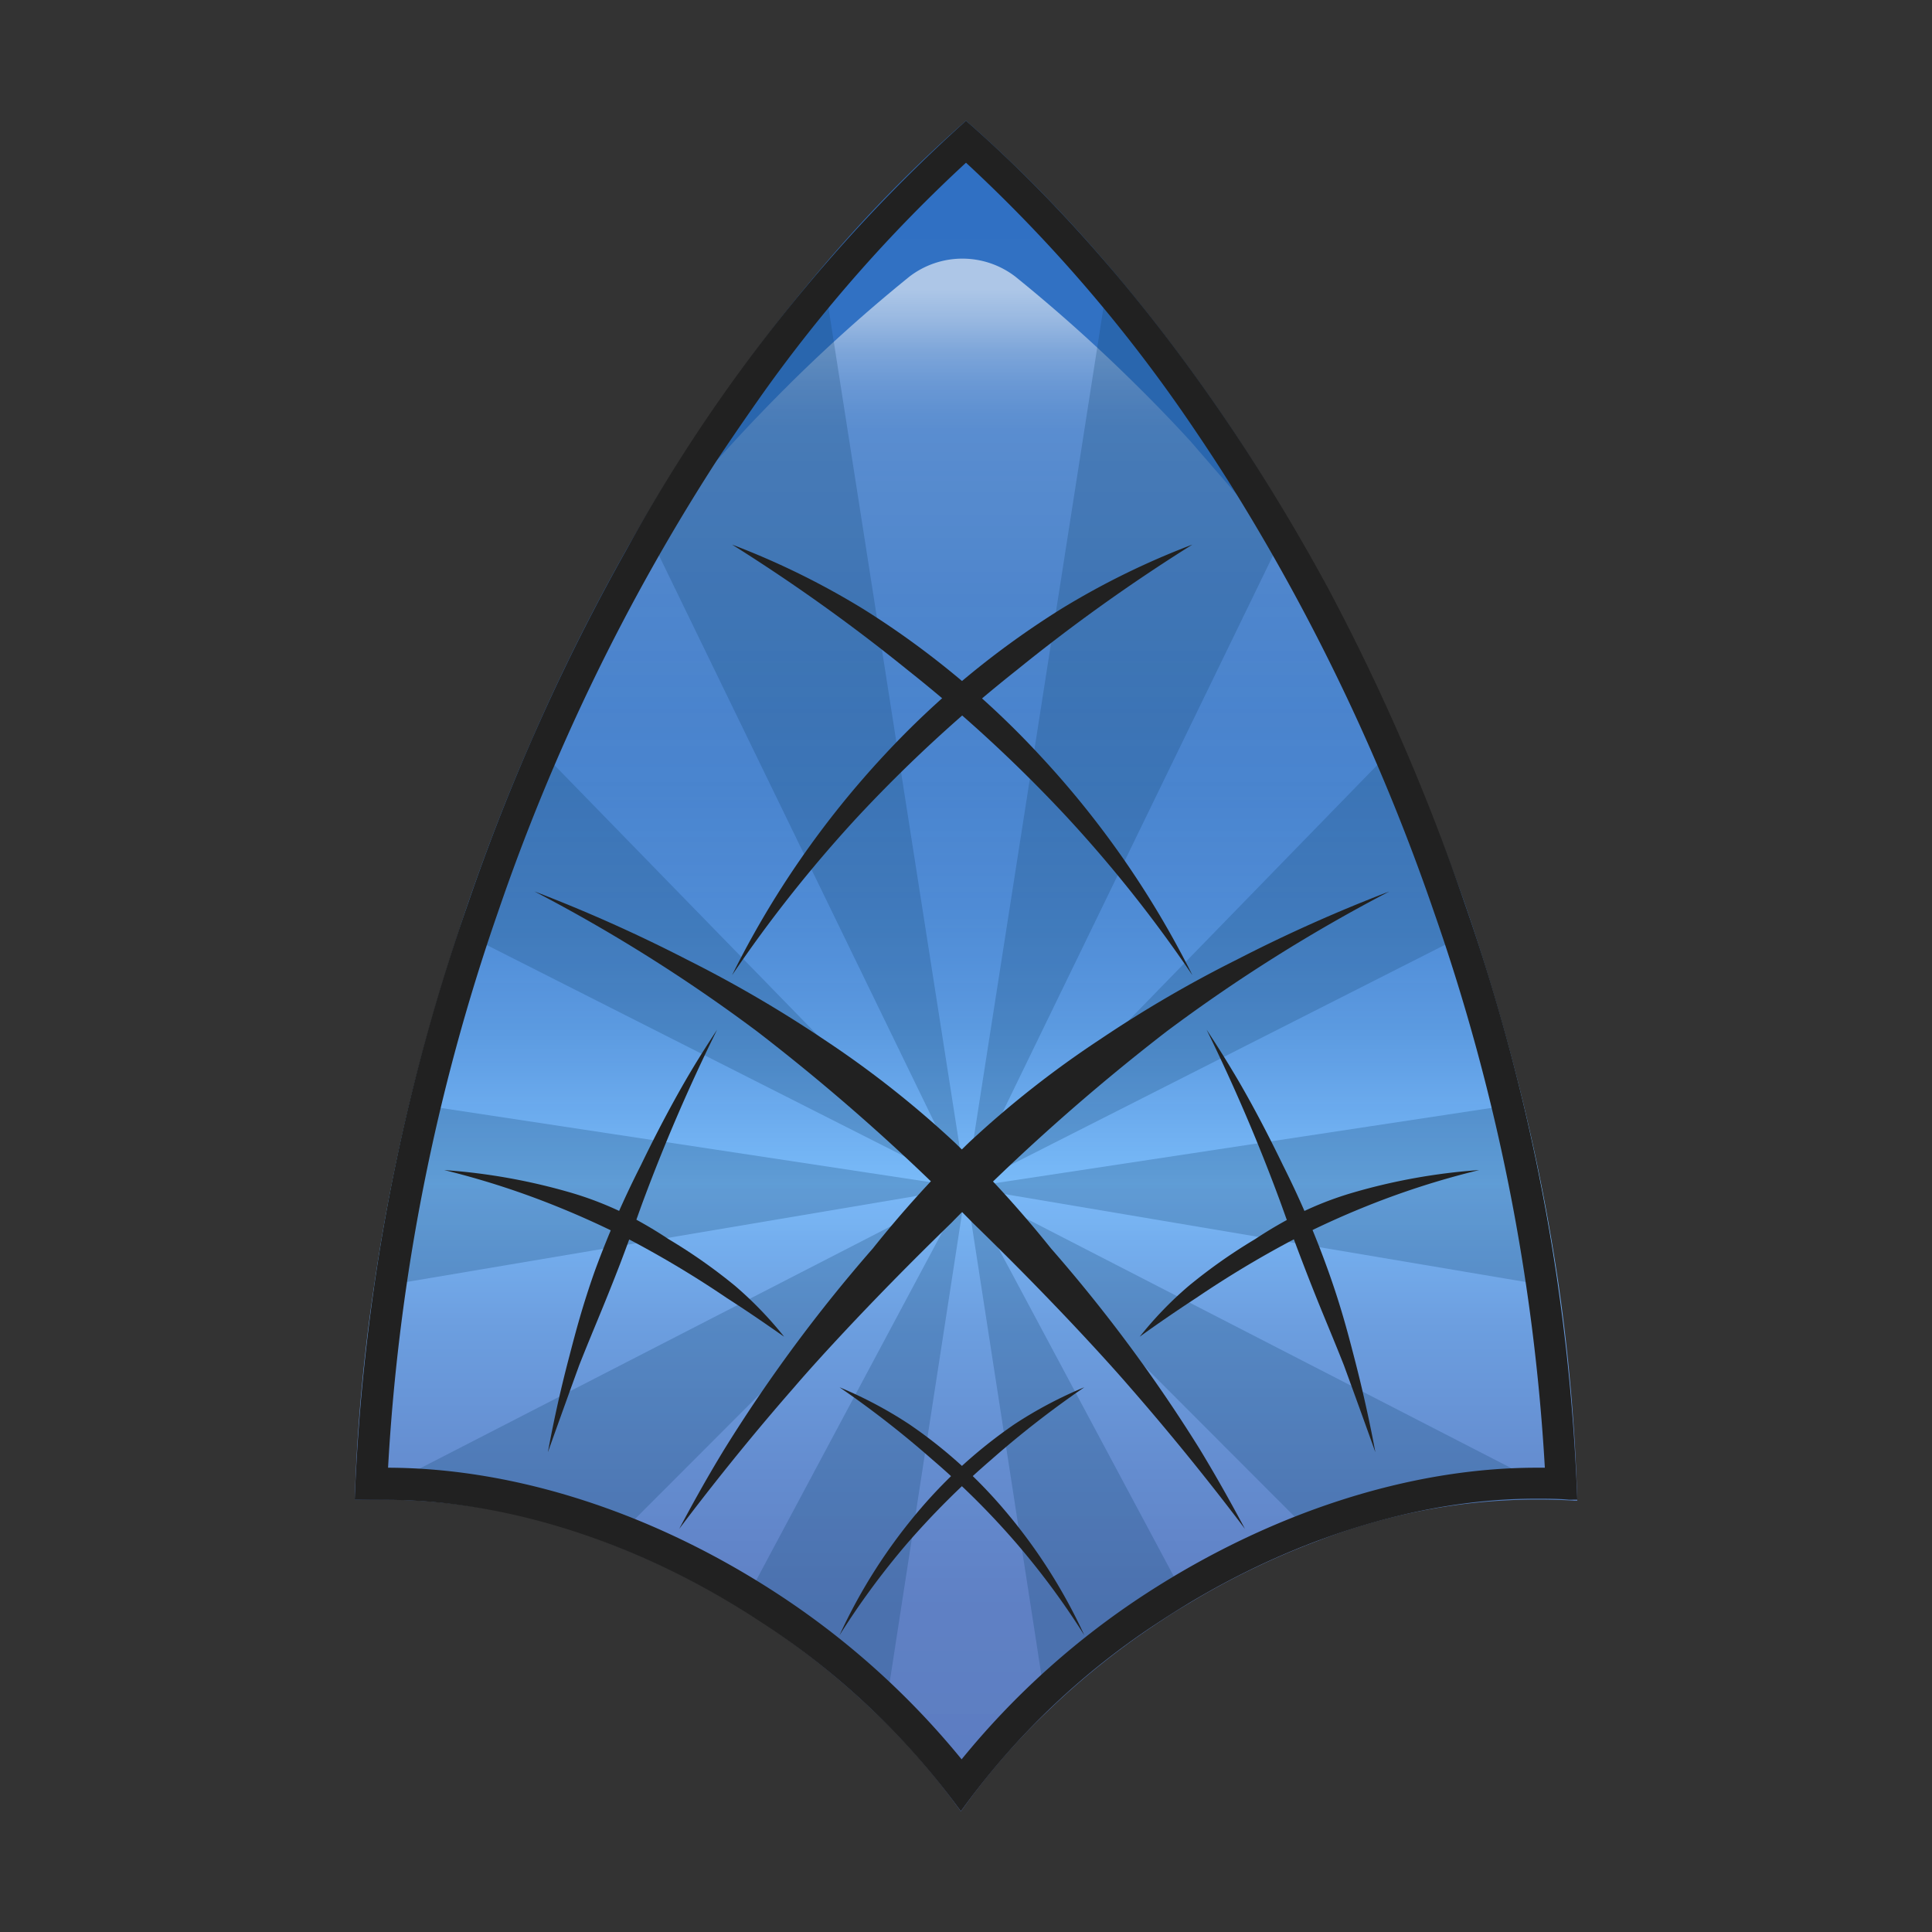 <svg id="图层_1" data-name="图层 1" xmlns="http://www.w3.org/2000/svg" xmlns:xlink="http://www.w3.org/1999/xlink" viewBox="0 0 128 128"><rect x="0" y="0" width="128" height="128" fill="#333333" stroke="none"/><defs><style>.cls-1{fill:url(#未命名的渐变_106);}.cls-2{fill:url(#未命名的渐变_98);}.cls-3{opacity:0.26;}.cls-4{fill:#134471;}.cls-5{fill:#212121;}</style><linearGradient id="未命名的渐变_106" x1="64" y1="120" x2="64" y2="8" gradientUnits="userSpaceOnUse"><stop offset="0.02" stop-color="#5c7cc1"/><stop offset="0.12" stop-color="#5e80c4"/><stop offset="0.2" stop-color="#638bcf"/><stop offset="0.29" stop-color="#6b9ee0"/><stop offset="0.37" stop-color="#77b8f8"/><stop offset="0.37" stop-color="#77b9f9"/><stop offset="0.4" stop-color="#6caef1"/><stop offset="0.46" stop-color="#5697e0"/><stop offset="0.53" stop-color="#4585d3"/><stop offset="0.61" stop-color="#3979ca"/><stop offset="0.72" stop-color="#3272c4"/><stop offset="1" stop-color="#3070c3"/></linearGradient><linearGradient id="未命名的渐变_98" x1="64" y1="17.13" x2="64" y2="120" gradientUnits="userSpaceOnUse"><stop offset="0.02" stop-color="#fff" stop-opacity="0.6"/><stop offset="0.04" stop-color="#fff" stop-opacity="0.5"/><stop offset="0.06" stop-color="#fff" stop-opacity="0.37"/><stop offset="0.08" stop-color="#fff" stop-opacity="0.28"/><stop offset="0.1" stop-color="#fff" stop-opacity="0.22"/><stop offset="0.11" stop-color="#fff" stop-opacity="0.2"/><stop offset="0.14" stop-color="#fff" stop-opacity="0.18"/><stop offset="0.29" stop-color="#fff" stop-opacity="0.1"/><stop offset="0.47" stop-color="#fff" stop-opacity="0.04"/><stop offset="0.68" stop-color="#fff" stop-opacity="0.01"/><stop offset="1" stop-color="#fff" stop-opacity="0"/></linearGradient></defs><title>synfigstudio-112</title><path class="cls-1" d="M104.5,99.42h-.21a40.13,40.13,0,0,0-16.94,2.65,51.68,51.68,0,0,0-8.62,4.18c-.56.33-1.13.68-1.68,1.05a51.16,51.16,0,0,0-7.68,6.11,44.67,44.67,0,0,0-5.71,6.6,45.83,45.83,0,0,0-5.11-6,52.71,52.71,0,0,0-8.28-6.69l-1.17-.74a52.65,52.65,0,0,0-8.64-4.3,40.87,40.87,0,0,0-16.65-2.9l-.31,0A121.69,121.69,0,0,1,24.77,85.3c.58-4,1.37-8.1,2.36-12.21q1.38-5.69,3.28-11.44c.2-.64.42-1.28.64-1.92q1.89-5.49,4.15-10.64a136.16,136.16,0,0,1,7.37-14.53,118.16,118.16,0,0,1,11.9-16.85A92.41,92.41,0,0,1,64,8a92.41,92.41,0,0,1,9.53,9.71,117.37,117.37,0,0,1,11.9,16.85A136.16,136.16,0,0,1,92.8,49.09Q95.05,54.24,97,59.73c.22.64.44,1.28.65,1.92q1.89,5.75,3.27,11.44c1,4.11,1.78,8.19,2.37,12.21A124.94,124.94,0,0,1,104.5,99.42Z"/><path class="cls-2" d="M104,99.38c-.73,0-1.47-.07-2.22-.07-7.72,0-16.54,2.65-24.7,8A49.4,49.4,0,0,0,63.66,120a49.84,49.84,0,0,0-13.39-12.71c-8.16-5.33-17-8-24.71-8q-.76,0-1.53,0a137.09,137.09,0,0,1,7.42-38.62A142.51,142.51,0,0,1,41.78,37.39q2.78-3.6,5.73-6.9,1.56-1.74,3.16-3.39c.53-.55,1.06-1.08,1.59-1.61a106,106,0,0,1,8-7.17,5.76,5.76,0,0,1,7,0,106,106,0,0,1,8,7.17q1.85,1.82,3.61,3.74Q80.4,31,81.94,32.77h0c2,2.29,3.85,4.7,5.67,7.19a144.5,144.5,0,0,1,8.93,20.75A136.72,136.72,0,0,1,104,99.38Z"/><g class="cls-3"><path class="cls-4" d="M64,78.68,42.57,34.56a118.16,118.16,0,0,1,11.9-16.85Z"/><path class="cls-4" d="M64,78.68l-33.59-17c.2-.64.42-1.28.64-1.92q1.89-5.49,4.15-10.64Z"/><path class="cls-4" d="M64,78.68,24.77,85.3c.58-4,1.37-8.1,2.36-12.21Z"/><path class="cls-4" d="M64,78.68,40.46,102.25a40.87,40.87,0,0,0-16.65-2.9Z"/><path class="cls-4" d="M64,78.68,58.55,114a52.71,52.71,0,0,0-8.28-6.69l-1.17-.74Z"/><path class="cls-4" d="M85.43,34.56,64,78.68l9.53-61A117.37,117.37,0,0,1,85.43,34.56Z"/><path class="cls-4" d="M97.6,61.65,64,78.68,92.8,49.09Q95.05,54.24,97,59.73C97.17,60.37,97.39,61,97.6,61.65Z"/><path class="cls-4" d="M103.24,85.3,64,78.68l36.87-5.59C101.86,77.2,102.65,81.28,103.24,85.3Z"/><path class="cls-4" d="M104.29,99.41a40.13,40.13,0,0,0-16.94,2.65L64,78.68Z"/><path class="cls-4" d="M78.73,106.24c-.56.33-1.13.68-1.68,1.05a51.16,51.16,0,0,0-7.68,6.11L64,78.68Z"/></g><path class="cls-5" d="M48.5,36.08a51.77,51.77,0,0,1,8.68,4.26A57.5,57.5,0,0,1,68.85,50,61.83,61.83,0,0,1,79,64.61a88.28,88.28,0,0,0-8.3-10.46,95.26,95.26,0,0,0-10.58-9.77A118.69,118.69,0,0,0,48.5,36.08Z"/><path class="cls-5" d="M79,36.08a51.82,51.82,0,0,0-8.69,4.26A57.56,57.56,0,0,0,58.61,50,61.53,61.53,0,0,0,48.5,64.61a89.1,89.1,0,0,1,8.29-10.46,95.19,95.19,0,0,1,10.59-9.77A117.47,117.47,0,0,1,79,36.08Z"/><path class="cls-5" d="M55.62,91.91a27.69,27.69,0,0,1,4.62,2.45,31.57,31.57,0,0,1,6.22,5.58,36,36,0,0,1,5.38,8.4,51,51,0,0,0-4.42-6,52.21,52.21,0,0,0-5.64-5.63A65.38,65.38,0,0,0,55.62,91.91Z"/><path class="cls-5" d="M71.84,91.91a27.72,27.72,0,0,0-4.63,2.45A32,32,0,0,0,61,99.94a36,36,0,0,0-5.38,8.4,52,52,0,0,1,4.41-6,54.11,54.11,0,0,1,5.64-5.63A64.38,64.38,0,0,1,71.84,91.91Z"/><path class="cls-5" d="M35.41,59.06a100.55,100.55,0,0,1,10.11,4.52,82.83,82.83,0,0,1,9.07,5.29,66.47,66.47,0,0,1,8.68,6.84,75.93,75.93,0,0,1,6.36,7A102.37,102.37,0,0,1,79.48,96c1.31,2.16,2.31,4,3,5.29-1.92-2.54-4.48-5.79-7.65-9.42-.86-1-4.59-5.22-10.37-10.84A137.15,137.15,0,0,0,50.18,68.35,107.64,107.64,0,0,0,35.41,59.06Z"/><path class="cls-5" d="M92.05,59.06a100.55,100.55,0,0,0-10.11,4.52,81,81,0,0,0-9.07,5.29,65.74,65.74,0,0,0-8.69,6.84,74.58,74.58,0,0,0-6.35,7A101.46,101.46,0,0,0,48,96c-1.32,2.16-2.31,4-3,5.29,1.92-2.54,4.47-5.79,7.65-9.42.85-1,4.58-5.22,10.37-10.84A138.1,138.1,0,0,1,77.27,68.35,107.84,107.84,0,0,1,92.05,59.06Z"/><path class="cls-5" d="M29.43,77.52A39.87,39.87,0,0,1,38,79.07a22.37,22.37,0,0,1,3.3,1.29,27.78,27.78,0,0,1,3,1.74,35.86,35.86,0,0,1,4.41,3.1,24.74,24.74,0,0,1,3.24,3.36C51,87.9,49.72,87,48.16,86a68,68,0,0,0-6.22-3.75c-1.93-1-3.58-1.72-4.73-2.19A54.57,54.57,0,0,0,29.43,77.52Z"/><path class="cls-5" d="M47.51,68.22c-.46.7-1.07,1.64-1.75,2.78-.32.54-1.65,2.78-3.3,6.2a64.11,64.11,0,0,0-3.05,7c-.8,2.26-1.26,4-1.68,5.62-.67,2.53-1.12,4.71-1.43,6.39q1-2.8,2.07-5.75c1-2.53,1.54-3.69,2.73-6.77.71-1.87,1.14-3.11,1.42-3.88A119.8,119.8,0,0,1,47.51,68.22Z"/><path class="cls-5" d="M98,77.52a39.7,39.7,0,0,0-8.55,1.55,21.94,21.94,0,0,0-3.3,1.29,28.43,28.43,0,0,0-3,1.74,35.63,35.63,0,0,0-4.4,3.1,24.15,24.15,0,0,0-3.24,3.36c.91-.66,2.2-1.56,3.76-2.58a68,68,0,0,1,6.22-3.75c1.92-1,3.58-1.72,4.73-2.19A54.39,54.39,0,0,1,98,77.52Z"/><path class="cls-5" d="M79.94,68.22c.46.7,1.07,1.64,1.75,2.78.33.54,1.66,2.78,3.31,6.2a62.28,62.28,0,0,1,3,7c.81,2.26,1.27,4,1.69,5.62.66,2.53,1.12,4.71,1.43,6.39q-1-2.8-2.08-5.75c-1-2.53-1.54-3.69-2.72-6.77-.72-1.87-1.15-3.11-1.43-3.88A119.8,119.8,0,0,0,79.94,68.22Z"/><path class="cls-5" d="M97,59.74a142.56,142.56,0,0,0-9-20.75C81.14,26.34,72.87,15.76,64,8A108.57,108.57,0,0,0,41.51,36.41,141.12,141.12,0,0,0,31.05,59.74,135,135,0,0,0,23.5,99.37l.53,0q.76,0,1.53,0c7.72,0,16.55,2.65,24.71,8A49.84,49.84,0,0,1,63.66,120a49.4,49.4,0,0,1,13.39-12.71c8.16-5.33,17-8,24.7-8,.75,0,1.49,0,2.22.07l.53,0A135,135,0,0,0,97,59.74Zm4.8,37.5c-8.45,0-17.63,3-25.84,8.32a53,53,0,0,0-12.25,11,53.4,53.4,0,0,0-12.25-11c-8.19-5.34-17.32-8.3-25.75-8.32A135,135,0,0,1,33,60.41a136.52,136.52,0,0,1,14.5-29.92c1-1.5,2-2.95,3-4.37A98.56,98.56,0,0,1,64,10.78,100.75,100.75,0,0,1,79,28.25c1,1.47,2,3,2.94,4.52h0A137.79,137.79,0,0,1,95,60.41a134.82,134.82,0,0,1,7.35,36.83Z"/></svg>